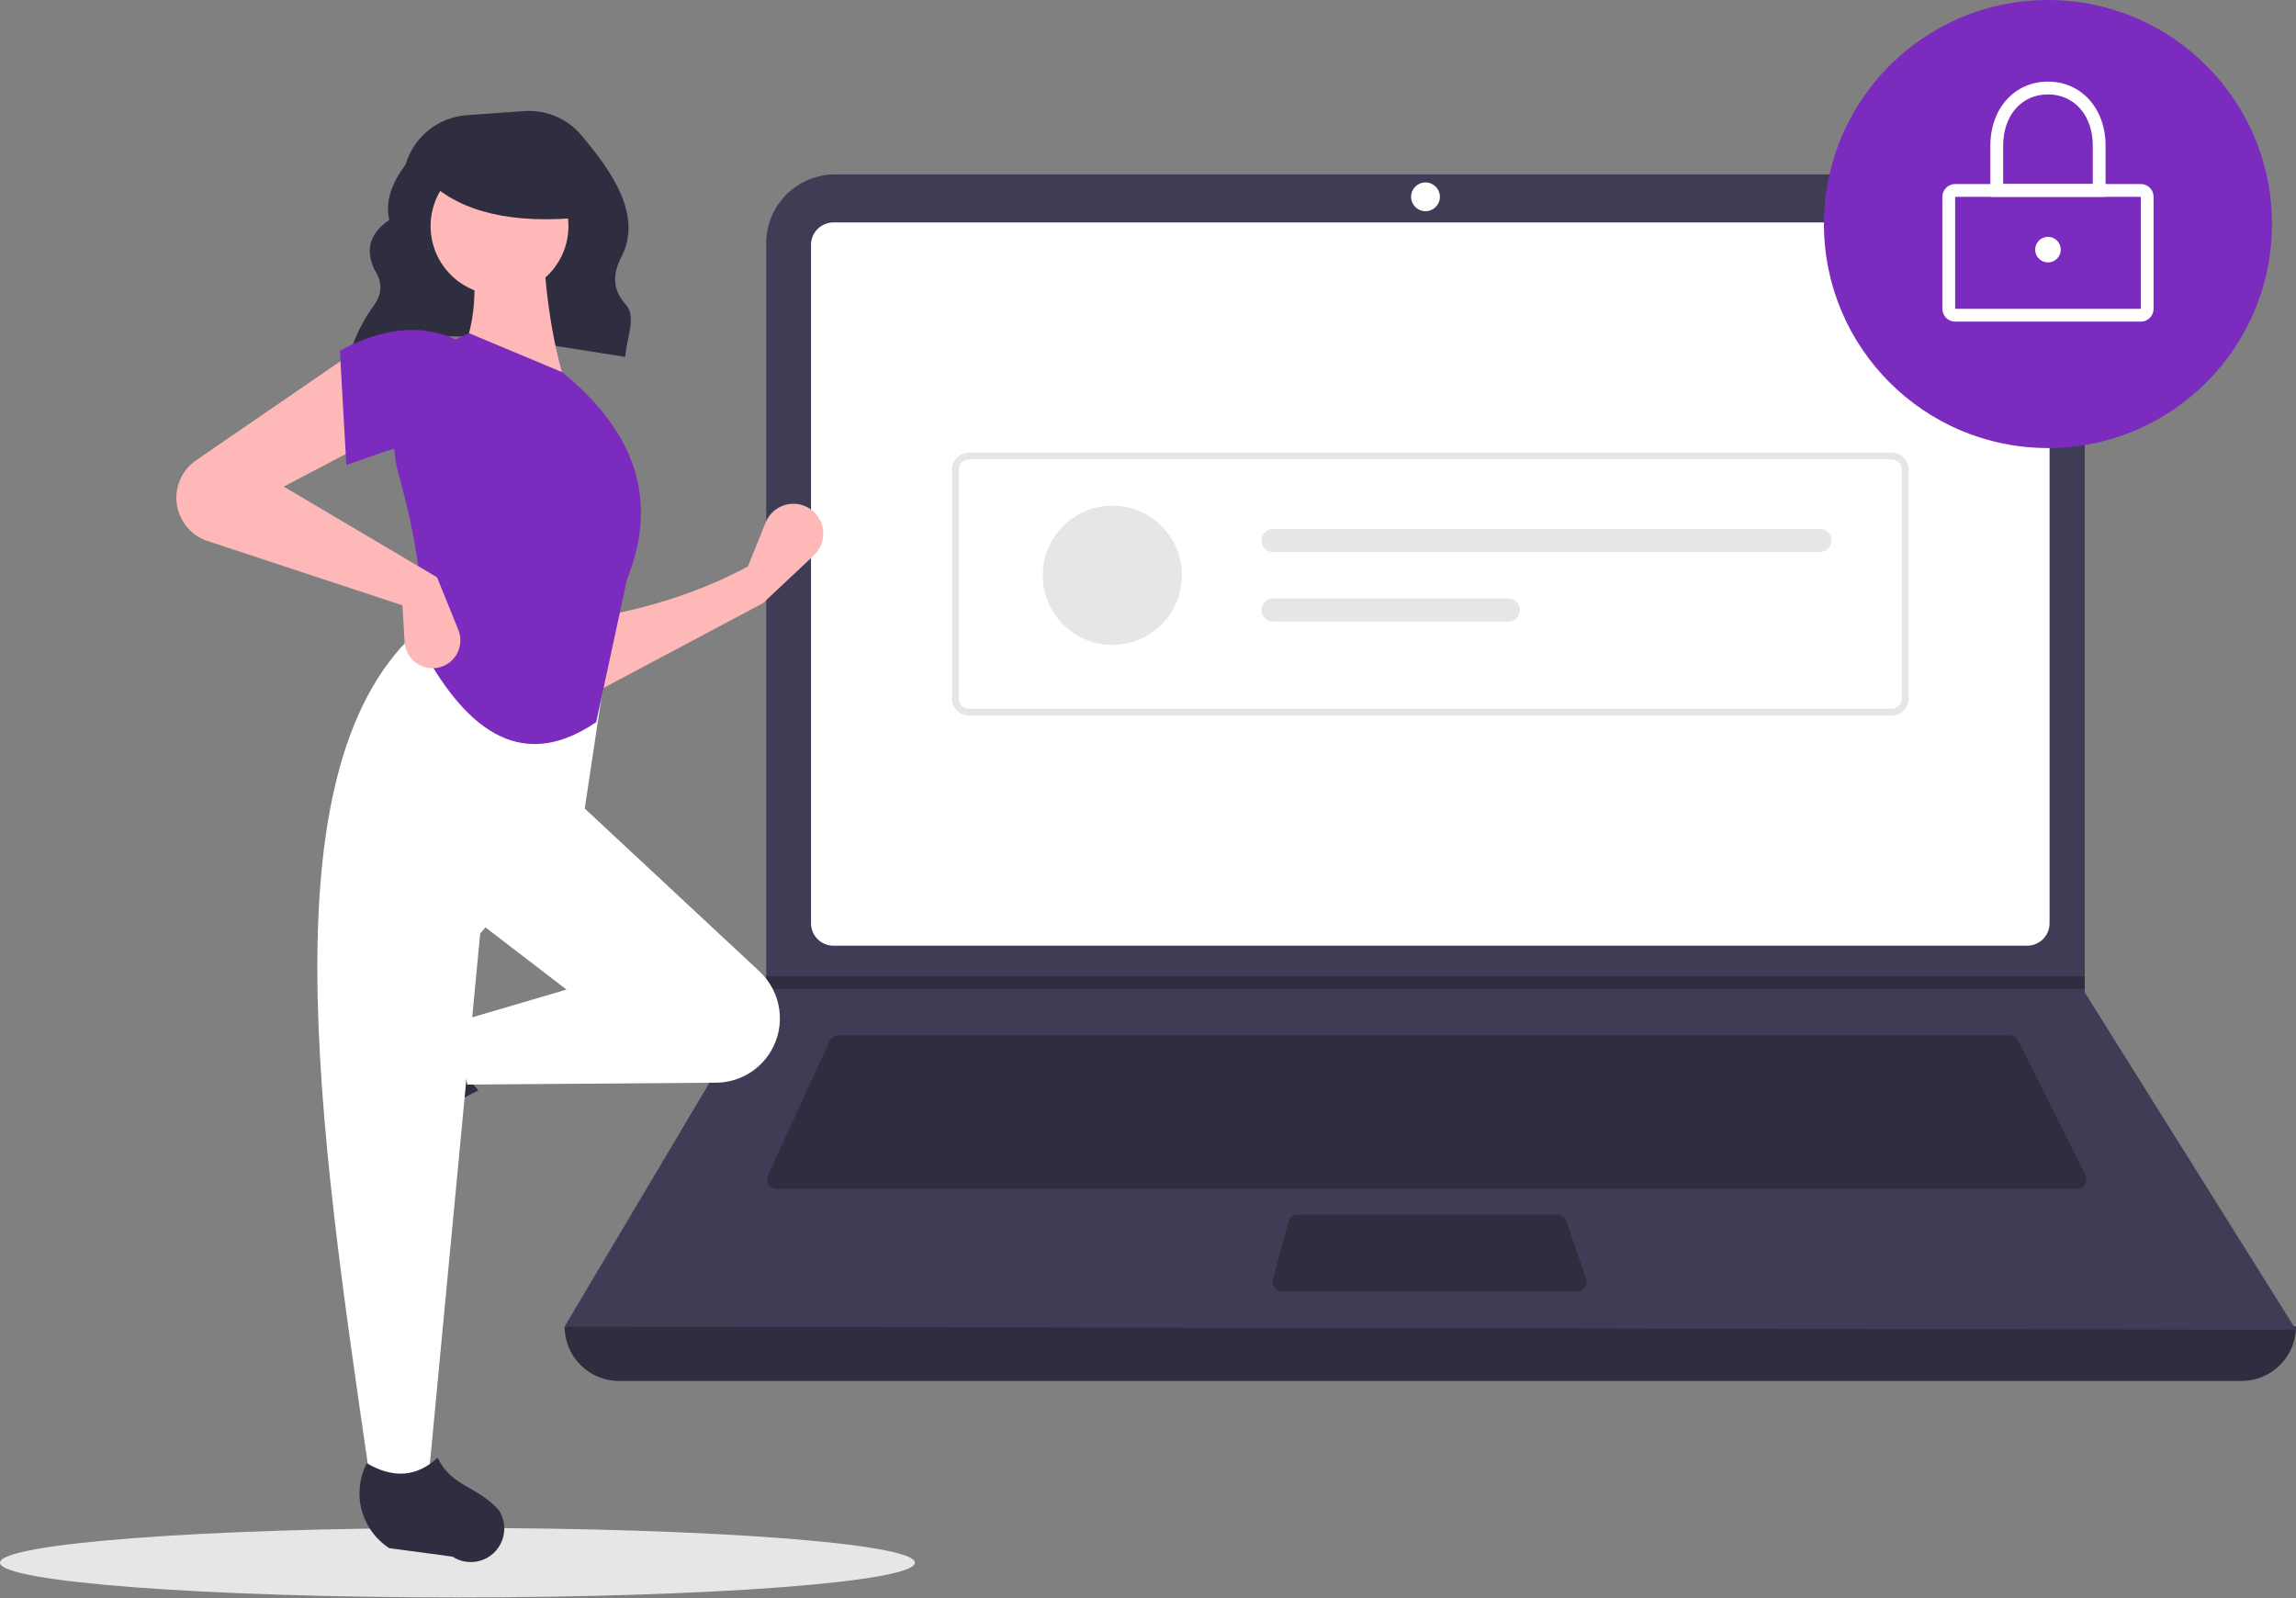 <svg width="793" height="552" viewBox="0 0 793 552" fill="none" xmlns="http://www.w3.org/2000/svg">
<rect x="0" y="0" width="793" height="552" fill="#808080" stroke="none"/>
<g clip-path="url(#clip0_211_110)">
<path d="M158 551.731C245.261 551.731 316 546.359 316 539.731C316 533.104 245.261 527.731 158 527.731C70.739 527.731 0 533.104 0 539.731C0 546.359 70.739 551.731 158 551.731Z" fill="#E6E6E6"/>
<path d="M120.771 122.42C148.268 110.724 182.516 118.134 215.962 123.277C216.274 117.049 220.046 109.469 216.094 105.124C211.293 99.846 211.735 94.299 214.624 88.721C222.012 74.456 211.427 59.277 200.74 46.656C198.331 43.818 195.287 41.587 191.854 40.147C188.422 38.706 184.698 38.095 180.985 38.364L161.187 39.778C156.37 40.122 151.772 41.929 148.01 44.958C144.247 47.986 141.5 52.092 140.134 56.724V56.724C135.407 63.154 132.877 69.565 134.47 75.943C127.389 80.782 126.2 86.623 129.381 93.207C132.079 97.353 132.051 101.389 129.259 105.313C125.592 110.316 122.783 115.894 120.948 121.819L120.771 122.42Z" fill="#2F2E41"/>
<path d="M774.209 476.963H213.791C208.807 476.963 204.028 474.983 200.504 471.459C196.98 467.935 195 463.156 195 458.172C398.151 434.562 597.485 434.562 793 458.172C793 463.156 791.02 467.935 787.496 471.459C783.972 474.983 779.193 476.963 774.209 476.963Z" fill="#2F2E41"/>
<path d="M793 459.277L195 458.172L264.306 341.556L264.638 341.004V83.996C264.637 80.877 265.252 77.788 266.445 74.906C267.639 72.024 269.389 69.405 271.595 67.199C273.8 64.993 276.419 63.243 279.301 62.05C282.183 60.856 285.272 60.242 288.392 60.242H696.292C699.412 60.242 702.501 60.856 705.383 62.05C708.265 63.243 710.883 64.993 713.089 67.199C715.295 69.405 717.045 72.024 718.239 74.906C719.432 77.788 720.046 80.877 720.046 83.996V342.772L793 459.277Z" fill="#3F3D56"/>
<path d="M287.851 76.823C285.799 76.825 283.833 77.641 282.382 79.091C280.932 80.542 280.116 82.509 280.113 84.56V318.896C280.116 320.948 280.932 322.915 282.382 324.365C283.833 325.816 285.799 326.632 287.851 326.634H700.15C702.202 326.631 704.168 325.815 705.619 324.365C707.069 322.914 707.885 320.948 707.888 318.896V84.56C707.885 82.509 707.069 80.542 705.619 79.091C704.168 77.641 702.202 76.825 700.15 76.823H287.851Z" fill="white"/>
<path d="M289.578 357.584C288.944 357.585 288.324 357.767 287.79 358.109C287.256 358.451 286.831 358.939 286.565 359.514L265.21 405.939C264.977 406.445 264.876 407 264.914 407.555C264.953 408.11 265.13 408.646 265.43 409.114C265.73 409.582 266.143 409.968 266.631 410.235C267.119 410.502 267.666 410.641 268.222 410.641H717.314C717.879 410.641 718.435 410.497 718.929 410.222C719.423 409.946 719.838 409.549 720.135 409.069C720.432 408.588 720.601 408.039 720.627 407.474C720.652 406.91 720.532 406.348 720.279 405.842L697.067 359.417C696.793 358.865 696.37 358.401 695.846 358.077C695.322 357.753 694.718 357.582 694.102 357.584H289.578Z" fill="#2F2E41"/>
<path d="M492.341 72.954C495.088 72.954 497.315 70.727 497.315 67.98C497.315 65.233 495.088 63.005 492.341 63.005C489.594 63.005 487.367 65.233 487.367 67.98C487.367 70.727 489.594 72.954 492.341 72.954Z" fill="white"/>
<path d="M448.2 419.484C447.471 419.485 446.763 419.726 446.184 420.169C445.605 420.613 445.189 421.234 444.998 421.938L439.642 441.834C439.509 442.326 439.492 442.841 439.59 443.341C439.689 443.84 439.902 444.31 440.211 444.714C440.521 445.118 440.919 445.445 441.376 445.67C441.832 445.896 442.334 446.013 442.843 446.013H544.717C545.246 446.013 545.767 445.887 546.237 445.644C546.707 445.402 547.112 445.051 547.418 444.62C547.725 444.189 547.924 443.692 547.999 443.168C548.074 442.645 548.023 442.111 547.85 441.612L540.963 421.715C540.737 421.064 540.314 420.499 539.752 420.099C539.191 419.7 538.519 419.485 537.829 419.484H448.2Z" fill="#2F2E41"/>
<path d="M720.047 337.135V341.556H264.307L264.65 341.004V337.135H720.047Z" fill="#2F2E41"/>
<path d="M707.334 154.75C750.067 154.75 784.709 120.108 784.709 77.375C784.709 34.642 750.067 0 707.334 0C664.601 0 629.959 34.642 629.959 77.375C629.959 120.108 664.601 154.75 707.334 154.75Z" fill="#7B2CBF"/>
<path d="M739.39 111.089H675.279C674.107 111.088 672.983 110.621 672.154 109.792C671.325 108.964 670.859 107.84 670.857 106.667V67.98C670.859 66.807 671.325 65.683 672.154 64.855C672.983 64.026 674.107 63.559 675.279 63.558H739.39C740.562 63.559 741.686 64.026 742.515 64.855C743.344 65.683 743.81 66.807 743.811 67.98V106.667C743.81 107.84 743.344 108.964 742.515 109.792C741.686 110.621 740.562 111.088 739.39 111.089ZM675.279 67.98V106.667H739.393L739.39 67.98L675.279 67.98Z" fill="white"/>
<path d="M727.231 67.98H687.438V50.294C687.438 37.484 695.805 28.187 707.334 28.187C718.863 28.187 727.23 37.484 727.23 50.294L727.231 67.98ZM691.859 63.558H722.809V50.294C722.809 39.881 716.446 32.608 707.334 32.608C698.222 32.608 691.859 39.881 691.859 50.294L691.859 63.558Z" fill="white"/>
<path d="M707.336 90.639C709.777 90.639 711.757 88.66 711.757 86.218C711.757 83.776 709.777 81.797 707.336 81.797C704.894 81.797 702.914 83.776 702.914 86.218C702.914 88.66 704.894 90.639 707.336 90.639Z" fill="white"/>
<path d="M653.32 247.149H334.68C333.116 247.148 331.616 246.525 330.51 245.419C329.403 244.313 328.781 242.813 328.779 241.249V162.208C328.781 160.643 329.403 159.144 330.51 158.037C331.616 156.931 333.116 156.309 334.68 156.307H653.32C654.884 156.309 656.384 156.931 657.49 158.037C658.596 159.144 659.219 160.643 659.221 162.208V241.249C659.219 242.813 658.596 244.313 657.49 245.419C656.384 246.525 654.884 247.148 653.32 247.149V247.149ZM334.68 158.667C333.741 158.668 332.841 159.042 332.178 159.705C331.514 160.369 331.141 161.269 331.14 162.208V241.249C331.141 242.187 331.514 243.087 332.178 243.751C332.841 244.415 333.741 244.788 334.68 244.789H653.32C654.259 244.788 655.158 244.415 655.822 243.751C656.486 243.087 656.859 242.187 656.86 241.249V162.208C656.859 161.269 656.486 160.369 655.822 159.705C655.158 159.042 654.259 158.668 653.32 158.667L334.68 158.667Z" fill="#E6E6E6"/>
<path d="M384.191 222.732C397.466 222.732 408.227 211.97 408.227 198.696C408.227 185.421 397.466 174.659 384.191 174.659C370.916 174.659 360.154 185.421 360.154 198.696C360.154 211.97 370.916 222.732 384.191 222.732Z" fill="#E6E6E6"/>
<path d="M439.704 182.671C439.177 182.67 438.656 182.773 438.169 182.974C437.682 183.175 437.24 183.47 436.867 183.842C436.494 184.214 436.199 184.656 435.997 185.143C435.795 185.629 435.691 186.151 435.691 186.677C435.691 187.204 435.795 187.725 435.997 188.212C436.199 188.698 436.494 189.14 436.867 189.512C437.24 189.884 437.682 190.179 438.169 190.38C438.656 190.581 439.177 190.684 439.704 190.683H628.562C629.624 190.683 630.643 190.261 631.394 189.51C632.146 188.759 632.568 187.74 632.568 186.677C632.568 185.615 632.146 184.596 631.394 183.844C630.643 183.093 629.624 182.671 628.562 182.671H439.704Z" fill="#E6E6E6"/>
<path d="M439.703 206.708C438.641 206.708 437.622 207.13 436.871 207.881C436.119 208.632 435.697 209.651 435.697 210.714C435.697 211.776 436.119 212.795 436.871 213.546C437.622 214.298 438.641 214.72 439.703 214.72H520.969C522.032 214.72 523.051 214.298 523.802 213.546C524.553 212.795 524.975 211.776 524.975 210.714C524.975 209.651 524.553 208.632 523.802 207.881C523.051 207.13 522.032 206.708 520.969 206.708H439.703Z" fill="#E6E6E6"/>
<path d="M263.522 208.328L204.619 239.644L203.873 213.547C223.099 210.338 241.39 204.75 258.302 195.653L264.463 180.433C265.134 178.774 266.225 177.319 267.629 176.209C269.033 175.1 270.701 174.375 272.469 174.105C274.238 173.834 276.046 174.029 277.717 174.669C279.388 175.309 280.864 176.372 281.999 177.755V177.755C283.661 179.778 284.492 182.356 284.323 184.969C284.154 187.581 282.999 190.031 281.091 191.824L263.522 208.328Z" fill="#FFB8B8"/>
<path d="M119.599 389.133C119.169 387.557 119.078 385.908 119.331 384.294C119.585 382.68 120.177 381.138 121.068 379.77L134.008 359.912C137.068 355.215 141.764 351.823 147.185 350.393C152.605 348.962 158.363 349.597 163.343 352.173V352.173C157.905 361.429 158.663 369.549 165.221 376.606C155.04 381.576 145.631 387.991 137.285 395.651C135.761 396.69 134.011 397.35 132.181 397.575C130.351 397.801 128.493 397.586 126.763 396.948C125.032 396.31 123.48 395.268 122.233 393.909C120.987 392.549 120.084 390.912 119.599 389.133V389.133Z" fill="#2F2E41"/>
<path d="M266.206 363.168C264.248 366.432 261.484 369.137 258.179 371.025C254.875 372.912 251.14 373.919 247.335 373.948L161.374 374.599L157.646 352.976L195.672 341.792L163.611 317.187L198.655 276.178L262.305 335.503C266.025 338.97 268.442 343.609 269.152 348.645C269.862 353.681 268.822 358.808 266.206 363.168V363.168Z" fill="white"/>
<path d="M147.952 511.045H127.821C109.746 387.147 91.347 262.903 145.716 216.53L209.838 226.968L201.636 281.398L165.847 322.406L147.952 511.045Z" fill="white"/>
<path d="M165.649 539.112C164.073 539.542 162.424 539.633 160.81 539.38C159.196 539.127 157.654 538.535 156.285 537.643L134.427 534.705C129.73 531.645 126.337 526.949 124.907 521.529C123.476 516.108 124.11 510.35 126.686 505.37C135.943 510.808 144.063 510.049 151.119 503.491C156.105 513.558 164.32 512.944 172.166 521.426C173.205 522.949 173.865 524.699 174.09 526.529C174.316 528.36 174.101 530.217 173.463 531.948C172.826 533.678 171.784 535.231 170.424 536.477C169.065 537.723 167.428 538.626 165.649 539.112V539.112Z" fill="#2F2E41"/>
<path d="M195.671 133.767L158.391 124.82C164.582 112.146 165.092 98.044 162.119 83.066L187.469 82.32C188.264 100.946 190.667 118.347 195.671 133.767Z" fill="#FFB8B8"/>
<path d="M205.918 249.418C178.779 267.911 159.604 250.051 144.971 222.495C147.004 205.633 143.712 185.454 137.614 163.528C134.902 153.858 135.914 143.522 140.451 134.561C144.988 125.6 152.72 118.666 162.119 115.127V115.127L194.181 128.548C221.404 150.739 226.763 174.775 216.549 200.127L205.918 249.418Z" fill="#7B2CBF"/>
<path d="M127.82 152.408L97.996 168.065L150.934 199.381L158.3 217.55C158.792 218.763 159.031 220.063 159.004 221.372C158.977 222.68 158.683 223.969 158.142 225.16C157.6 226.351 156.821 227.42 155.853 228.3C154.885 229.181 153.748 229.855 152.511 230.281V230.281C151.105 230.766 149.605 230.919 148.13 230.728C146.655 230.536 145.244 230.006 144.008 229.179C142.772 228.351 141.744 227.249 141.005 225.957C140.267 224.666 139.837 223.222 139.749 221.737L139.004 209.074L71.721 186.87C69.454 186.122 67.387 184.868 65.676 183.203C63.966 181.537 62.657 179.505 61.848 177.259V177.259C60.669 173.985 60.609 170.412 61.677 167.101C62.745 163.789 64.881 160.925 67.751 158.956L121.855 121.838L127.82 152.408Z" fill="#FFB8B8"/>
<path d="M157.646 155.39C145.207 149.939 133.896 155.86 119.62 160.609L117.383 121.092C131.559 113.536 145.075 111.499 157.646 117.364L157.646 155.39Z" fill="#7B2CBF"/>
<path d="M172.525 101.895C185.67 101.895 196.327 91.238 196.327 78.093C196.327 64.947 185.67 54.29 172.525 54.29C159.379 54.29 148.723 64.947 148.723 78.093C148.723 91.238 159.379 101.895 172.525 101.895Z" fill="#FFB8B8"/>
<path d="M201 75.089C177.434 77.397 159.477 73.543 148 62.569V53.732H199L201 75.089Z" fill="#2F2E41"/>
</g>
<defs>
<clipPath id="clip0_211_110">
<rect width="793" height="551.732" fill="white"/>
</clipPath>
</defs>
</svg>
